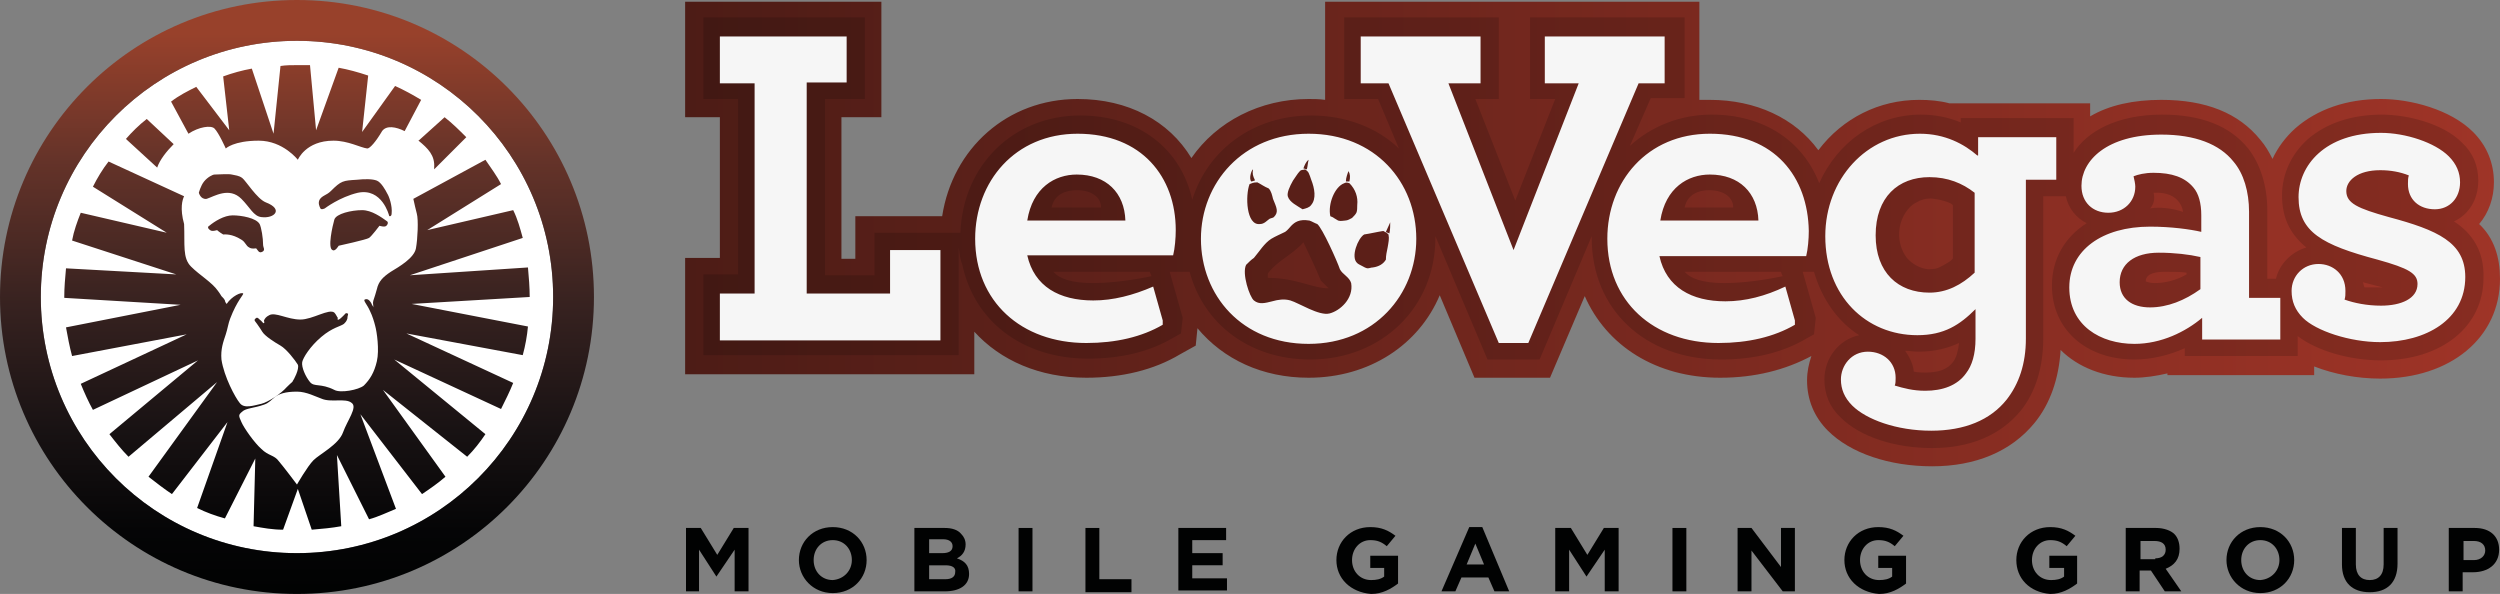 <svg version="1.1" id="Layer_1" xmlns="http://www.w3.org/2000/svg" xmlns:xlink="http://www.w3.org/1999/xlink" x="0" y="0" viewBox="0 0 287.9 68.4" xml:space="preserve"><rect x="0" y="0" width="287.9" height="68.4" fill="#808080" stroke="none"/><style type="text/css">.st0{fill:#010202;} .st1{fill:url(#XMLID_2_);} .st2{opacity:0.15;} .st3{fill:#F6F6F6;} .st4{fill:#FFFFFF;} .st5{fill:url(#SVGID_1_);}</style><path id="XMLID_3170_" class="st0" d="M79 60.8h1.7l1.9 3.1 1.9-3.1h1.7v7.3h-1.6v-4.8l-2.1 3.1-2-3.1v4.8H79v-7.3z"/><path id="XMLID_3167_" class="st0" d="M92 64.5c0-2.1 1.6-3.8 3.9-3.8s3.9 1.7 3.9 3.8c0 2.1-1.6 3.8-3.9 3.8S92 66.5 92 64.5zm6.1 0c0-1.3-.9-2.3-2.2-2.3s-2.2 1-2.2 2.3c0 1.3.9 2.3 2.2 2.3 1.3-.1 2.2-1.1 2.2-2.3z"/><path id="XMLID_3163_" class="st0" d="M105.4 60.8h3.4c.8 0 1.5.2 1.9.7.3.3.5.7.5 1.2 0 .8-.4 1.3-1 1.6.9.3 1.4.8 1.4 1.8 0 1.3-1.1 2-2.8 2h-3.5v-7.3zm4.3 2.1c0-.5-.4-.8-1.1-.8H107v1.6h1.5c.7 0 1.2-.2 1.2-.8zm-.8 2.2H107v1.6h1.9c.7 0 1.1-.3 1.1-.8.1-.5-.3-.8-1.1-.8z"/><path id="XMLID_3161_" class="st0" d="M117.3 60.8h1.6v7.3h-1.6v-7.3z"/><path id="XMLID_3159_" class="st0" d="M125 60.8h1.6v5.9h3.7v1.5H125v-7.4z"/><path id="XMLID_3157_" class="st0" d="M135.7 60.8h5.5v1.4h-3.9v1.5h3.5v1.4h-3.5v1.5h4V68h-5.6v-7.2z"/><path id="XMLID_3155_" class="st0" d="M153.9 64.5c0-2.1 1.6-3.8 3.9-3.8 1.3 0 2.1.4 2.9 1l-1 1.2c-.6-.5-1.1-.7-1.9-.7-1.2 0-2.1 1-2.1 2.3 0 1.3.9 2.3 2.2 2.3.6 0 1.1-.1 1.5-.4v-1h-1.6V64h3.2v3.2c-.8.6-1.8 1.2-3.1 1.2-2.4-.2-4-1.8-4-3.9z"/><path id="XMLID_3152_" class="st0" d="M169.2 60.7h1.5l3.1 7.4h-1.7l-.7-1.6h-3.1l-.7 1.6H166l3.2-7.4zm1.7 4.3l-1-2.4-1 2.4h2z"/><path id="XMLID_3150_" class="st0" d="M179.2 60.8h1.7l1.9 3.1 1.9-3.1h1.7v7.3h-1.6v-4.8l-2.1 3.1-2-3.1v4.8h-1.6v-7.3z"/><path id="XMLID_3148_" class="st0" d="M192.6 60.8h1.6v7.3h-1.6v-7.3z"/><path id="XMLID_3146_" class="st0" d="M200.2 60.8h1.5l3.4 4.5v-4.5h1.6v7.3h-1.4l-3.6-4.7v4.7h-1.6v-7.3z"/><path id="XMLID_3144_" class="st0" d="M212.4 64.5c0-2.1 1.6-3.8 3.9-3.8 1.3 0 2.1.4 2.9 1l-1 1.2c-.6-.5-1.1-.7-1.9-.7-1.2 0-2.1 1-2.1 2.3 0 1.3.9 2.3 2.2 2.3.6 0 1.1-.1 1.5-.4v-1h-1.6V64h3.2v3.2c-.8.6-1.8 1.2-3.1 1.2-2.4-.2-4-1.8-4-3.9z"/><path id="XMLID_3142_" class="st0" d="M232.2 64.5c0-2.1 1.6-3.8 3.9-3.8 1.3 0 2.1.4 2.9 1l-1 1.2c-.6-.5-1.1-.7-1.9-.7-1.2 0-2.1 1-2.1 2.3 0 1.3.9 2.3 2.2 2.3.6 0 1.1-.1 1.5-.4v-1H236V64h3.2v3.2c-.8.6-1.8 1.2-3.1 1.2-2.4-.2-3.9-1.8-3.9-3.9z"/><path id="XMLID_3139_" class="st0" d="M244.9 60.8h3.4c.9 0 1.7.3 2.1.7.4.4.6 1 .6 1.7 0 1.2-.6 1.9-1.6 2.3l1.8 2.6h-1.9l-1.6-2.4h-1.3v2.4h-1.6v-7.3zm3.3 3.5c.8 0 1.2-.4 1.2-1 0-.7-.5-1-1.3-1h-1.6v2.1h1.7z"/><path id="XMLID_3136_" class="st0" d="M256.4 64.5c0-2.1 1.6-3.8 3.9-3.8s3.9 1.7 3.9 3.8c0 2.1-1.6 3.8-3.9 3.8s-3.9-1.8-3.9-3.8zm6.1 0c0-1.3-.9-2.3-2.2-2.3s-2.2 1-2.2 2.3c0 1.3.9 2.3 2.2 2.3 1.3-.1 2.2-1.1 2.2-2.3z"/><path id="XMLID_3134_" class="st0" d="M269.7 65v-4.2h1.6V65c0 1.2.6 1.8 1.6 1.8s1.6-.6 1.6-1.8v-4.2h1.6v4.1c0 2.2-1.2 3.3-3.2 3.3s-3.2-1.1-3.2-3.2z"/><path id="XMLID_3131_" class="st0" d="M282 60.8h3c1.8 0 2.8 1 2.8 2.5 0 1.7-1.3 2.6-3 2.6h-1.2v2.2H282v-7.3zm2.9 3.7c.8 0 1.3-.5 1.3-1.1 0-.7-.5-1.1-1.3-1.1h-1.2v2.2h1.2z"/><linearGradient id="XMLID_2_" gradientUnits="userSpaceOnUse" x1="78.873" y1="26.934" x2="287.924" y2="26.934"><stop offset="0" stop-color="#4D1C16"/><stop offset="1" stop-color="#9F3427"/></linearGradient><path id="XMLID_3130_" class="st1" d="M287.9 32.1c0 6.8-5.7 11.5-13.8 11.5-2.6 0-5.3-.5-7.6-1.4v1h-16.9V43c-1.3.3-2.6.5-3.8.5-3.5 0-6.5-1.2-8.5-3.2-.2 3.3-1.2 6.2-3 8.4-2.7 3.3-6.8 5-11.8 5-4.9 0-9.4-1.5-12-4.1-1.6-1.6-2.4-3.6-2.4-5.8 0-1 .2-1.9.5-2.8-3 1.6-6.5 2.5-10.5 2.5-7.4 0-13.1-3.7-15.6-9.4l-4 9.4h-8.7l-4-9.5c-2.4 5.7-8.1 9.5-15.1 9.5-5.3 0-9.8-2.1-12.8-5.7l-.2 2-1.8 1c-3 1.8-6.7 2.7-10.8 2.7-5.4 0-9.9-2-12.9-5.3v4.9H78.9V29.7h4V13.5h-4V.2h22.6v13.3h-4.6v16.3h1.6v-4.9h10c1.2-7.8 7.5-13.5 15.6-13.5 5.8 0 10.5 2.5 13.1 6.8 2.9-4.2 7.9-6.8 13.5-6.8.6 0 1.2 0 1.9.1V.2h43.1v11.3h1.2c5.3 0 9.8 2.1 12.5 5.8 2.8-3.7 7-5.8 11.6-5.8 1.2 0 2.4.1 3.5.4h16.2v1.5c2.2-1.3 5-1.9 8.2-1.9 5.1 0 8.9 1.5 11.4 4.6.6.7 1 1.4 1.4 2.2.6-1.3 1.5-2.5 2.6-3.5 2.5-2.2 5.9-3.4 9.9-3.4 3.4 0 8 1.2 10.6 3.8 1.6 1.6 2.4 3.6 2.4 5.8 0 1.8-.6 3.5-1.7 4.8 1.7 1.6 2.4 3.8 2.4 6.3z"/><g id="XMLID_3126_" class="st2"><path id="XMLID_3127_" class="st0" d="M282.6 25.5c1.7-.8 2.8-2.5 2.8-4.7 0-1.7-.6-3.2-1.9-4.4-2.2-2.2-6.3-3.2-9.2-3.2-3.5 0-6.4 1-8.5 2.8-1.9 1.7-3 4-3 6.5 0 2.8 1.1 4.6 2.8 6-1.7.5-3.1 1.9-3.5 3.6h-1v-7.9c0-2.8-.8-5.3-2.2-7.1-2.1-2.6-5.4-3.9-9.9-3.9-5.3 0-8.7 2-10.2 4.4v-4h-13v.5c-1.4-.6-3-.9-4.6-.9-5.2 0-9.6 3.2-11.7 7.9-1.9-4.9-6.4-7.9-12.4-7.9-3.7 0-7 1.4-9.4 3.6l2.4-5.5h3.9V2h-17.8v9.4h2.9l-4.6 11.7-4.6-11.7h2.7V2h-17.8v9.4h3.9l2.4 5.7c-2.5-2.4-6.1-3.8-10.1-3.8-6.6 0-11.9 3.9-13.7 9.7-1.3-5.9-6.2-9.7-12.9-9.7-7.7 0-13.5 5.7-13.8 13.5h-9.9v4.9H95V11.4h4.6V2H81v9.4h4v20.2h-4v9.3h29.4V28.5c.1.7.2 1.5.4 1.9.7 3.3 2.4 6 4.9 7.9 2.5 1.9 5.8 3 9.6 3s7.1-.8 9.8-2.4l.9-.5.2-1.8-1.5-5.3H137c1.6 6 6.9 10.1 13.9 10.1 8.2 0 14.4-6 14.4-14v-.2l6 14.2h6l6-14.2v.2c0 8.2 6.1 14 14.9 14 3.8 0 7.1-.8 9.8-2.4l.9-.5.2-1.9-1.5-5.3h1.3c.9 3.1 2.7 5.7 5.2 7.3-2.3.5-4 2.6-4 5.1 0 1.7.6 3.2 1.9 4.4 2.2 2.2 6.2 3.5 10.5 3.5 4.4 0 7.9-1.5 10.2-4.3 1.7-2.1 2.6-5 2.6-8.3V22.6h2.6c.3 1.4 1.2 2.5 2.4 3.1-2.5 1.6-4 4.1-4 7.2 0 5 3.9 8.5 9.5 8.5 2 0 4-.5 5.8-1.3v.9h13v-2.3c2.2 1.7 6 2.8 9.6 2.8 7 0 11.8-3.9 11.8-9.5.1-3.2-1.4-5.2-3.4-6.5zM124 21.9c1.7 0 2.8.8 2.8 2h-5.7c.3-1.5 1.6-2 2.9-2zm1.9 10.7c-2.5 0-3.9-.5-4.6-1.3h11.1c.2.4.2.5.2.5s-3.5.8-6.7.8zM146 32v-.5c1.1-1.5 2.9-2.2 4.1-3.6.7 1.5 1.4 2.9 2 4.4l.9.9c-1.9 0-3.7-1.2-7-1.2zm50.8-10.1c1.7 0 2.8.8 2.8 2H194c.3-1.5 1.6-2 2.8-2zm1.8 10.7c-2.5 0-3.9-.5-4.6-1.3h11.1c.1.4.2.5.2.5s-3.5.8-6.7.8zm21.4-8.8c.3-.3.7-.5 1.1-.7.5-.2 1.1-.3 1.6-.2.3 0 2.2.4 2.2.8v6c0 .3-1.2.9-1.4 1-.5.3-1 .3-1.5.3-.9-.1-1.8-.6-2.4-1.3-1.3-1.7-1.2-4.3.4-5.9zm4.9 17.9c-.6.8-1.6 1.2-3.1 1.2-.5 0-.9 0-1.4-.1-.1-.9-.5-1.7-1-2.4.5 0 1 .1 1.5.1 1.9 0 3.4-.4 4.7-1-.1.9-.3 1.7-.7 2.2zM248 22.2c3.2-.2 3.4 2.2 3.4 2.2-1.2-.4-2.7-.6-3.8-.4.4-.4.6-1.1.4-1.8zm3.8 9.4c-1.2.7-2.5 1-3.7 1-.6 0-1-.2-1-.2 0-1 1.4-1.1 2.2-1.1.9 0 1.8 0 2.5.1v.2zm20.5 1.5c-.1-.2-.1-.4-.2-.6.8.2 1.5.4 2.3.6h-2.1z"/></g><path id="XMLID_3023_" class="st3" d="M227.4 31.4c-1.5 1.4-3.2 2.3-5.2 2.3-3.6 0-6.2-2.3-6.2-6.6 0-4.4 2.6-6.7 6.2-6.7 2.1 0 3.8.7 5.2 1.8v9.2zm.3-13.5c-1.5-1.3-3.7-2.5-6.6-2.5-6.1 0-10.9 5.2-10.9 11.8 0 6.9 4.7 11.4 10.6 11.4 3.1 0 4.9-1.2 6.7-3V39c0 1.8-.4 3.1-1.1 4-1 1.4-2.7 2-4.7 2-1.4 0-2.5-.3-3.5-.6.1-.2.1-.6.1-.9 0-1.8-1.4-3-3.2-3-1.9 0-3.1 1.6-3.1 3.2 0 1.1.4 2.1 1.3 3 1.6 1.6 5.1 2.9 9.1 2.9 3.8 0 6.8-1.2 8.7-3.6 1.4-1.8 2.2-4.1 2.2-7V20.7h3.5v-4.9h-9v2.1h-.1zm25.7 15.4c-1.8 1.3-3.8 2.1-5.8 2.1-2.1 0-3.5-1-3.5-2.9 0-2.1 1.7-3.4 4.5-3.4 1.8 0 3.5.2 4.8.5v3.7zm5.6-8.9c0-2.3-.6-4.4-1.8-5.8-1.6-2-4.4-3.1-8.3-3.1-6.3 0-9.2 3-9.2 5.9 0 1.9 1.3 3.1 3.1 3.1s3.1-1.3 3.1-3c0-.3-.1-.8-.2-1.2.5-.2 1.3-.4 2.3-.4 2.1 0 3.6.5 4.6 1.7.6.7.9 1.8.9 3.2v1.9c-1.3-.3-3.5-.6-5.9-.6-5.5 0-9.3 2.7-9.3 7 0 4.4 3.6 6.5 7.5 6.5 3.1 0 5.9-1.4 7.8-3v2.5h9v-4.8H259v-9.9zM191.7 9.5V4.2h-13.8v5.4h3.9l-7.5 19.2-7.5-19.2h3.7V4.2h-13.8v5.4h3.2l12.7 29.9h3.4l12.7-29.9h3v-.1zm-.5 15.9c.6-3.8 3.2-5.3 5.7-5.3 3.4 0 5.5 2.1 5.6 5.3h-11.3zm5.7-10c-7.2 0-11.8 5.5-11.8 12.1 0 7.2 5.3 12 12.8 12 3.4 0 6.4-.7 8.8-2.1v-.5l-1.1-3.9c-2.3 1.1-4.6 1.7-6.9 1.7-3.9 0-6.8-1.6-7.6-5.2H208c.2-.8.3-2 .3-2.9-.1-6.2-3.9-11.2-11.4-11.2zm78.2 9.6c-3.6-1-4.9-1.6-4.9-3 0-1.2 1.3-2.4 3.9-2.4 1.2 0 2.3.2 3.3.6-.1.3-.1.6-.1 1 0 1.8 1.3 2.9 3.1 2.9 1.7 0 2.9-1.3 2.9-3.1 0-1.1-.4-2.1-1.3-3-1.6-1.6-5-2.7-7.8-2.7-6.5 0-9.5 3.8-9.5 7.4 0 4 2.7 5.5 9.1 7.2 3.6 1 4.6 1.6 4.6 2.8 0 1.7-1.9 2.5-4.2 2.5-1.6 0-3.1-.3-4.2-.7.1-.3.1-.6.1-1 0-2-1.5-3.1-3.1-3.1-1.8 0-3.1 1.4-3.1 3.1 0 1.2.4 2.2 1.3 3.1 1.5 1.5 5.4 2.8 8.9 2.8 5.3 0 9.8-2.6 9.8-7.5 0-4-3.2-5.4-8.8-6.9zM160 26.9c-.1-.1-.3-.1-.4-.2.2-.4.3-.7.5-1.1 0 .3 0 .9-.1 1.3zm-.2 1.6c-.1.5-.2.9-.2 1.4-.3.5-.8.8-1.5.9-.2 0-.4.1-.6.1-.2 0-.5-.2-.7-.3-.2-.1-.4-.2-.5-.3-.8-.7.1-2.9.8-3.3.7-.1 1.5-.3 2.2-.4.2.1.4.2.6.4.1.5 0 .9-.1 1.5zm-4.9-3.1c-.2 0-.5.1-.8 0-.2-.1-.3-.2-.5-.3-.1-.1-.2-.1-.4-.2-.3-1.4.5-3.4 1.6-3.8.2-.1.3-.1.6 0 .7.7 1 1.6.9 2.5 0 .3 0 .7-.1.9-.1.2-.3.4-.5.6-.2.1-.5.3-.8.3zm-1.8 10.7c-1.2.3-3.5-1.2-4.5-1.5-.7-.2-1.4-.1-2.1.1-.8.2-1.5.4-2.1-.1-.5-.4-1.4-3.1-.9-4.1.3-.3.6-.6.9-.8.6-.7 1.2-1.7 2-2.2.5-.3 1-.5 1.6-.8.3-.2.5-.5.7-.7.4-.4.9-.8 2.1-.6.3.1.6.3.9.4.6.5 2.3 4.3 2.6 5.2.3.6 1.1.9 1.3 1.6.3 1.8-1.3 3.2-2.5 3.5zm-9.2-14.9c.3-.1.4-.2.9-.2.4.2.8.5 1.3.7.3.3.4.8.5 1.2.4 1 .7 1.5.1 2.1-.1.1-.3.1-.5.2-.3.2-.6.6-1.1.6-1.6.2-1.7-3.3-1.2-4.6zm.4-1.7c-.1.5 0 .8.2 1.2v.1c-.1 0-.3.1-.4.1-.3-.3 0-1.3.2-1.4zm4.6 1.3c.3-.4.5-.8.8-1.1.2-.2.4-.1.6-.2.1.1.3.2.4.4.1.2.2.5.3.8.4 1 .6 2.2 0 2.9-.2.3-.6.4-1 .5-.6-.4-1.5-.8-1.7-1.5-.1-.4.2-1.1.6-1.8zm1.8-2.4c-.1.4-.1.7-.2 1.1-.1 0-.3-.1-.4-.1.1-.3.3-.8.6-1zm4.6 1.3c.2.4.2.7.1 1.2h-.4v-.1c0-.3.2-.9.3-1.1zm-4.6-4.3c-7.6 0-12.4 5.7-12.4 12.1 0 6.5 4.7 12.1 12.4 12.1 7.6 0 12.4-5.7 12.4-12.1 0-6.5-4.7-12.1-12.4-12.1zm-48.2 18.4h-9.6V9.5h4.6V4.2H82.9v5.4h4v24.2h-4v5.4h25.4V28.8h-5.8v5zm15.8-8.4c.6-3.8 3.2-5.3 5.7-5.3 3.4 0 5.5 2.1 5.6 5.3h-11.3zm5.8-10c-7.2 0-11.8 5.5-11.8 12.1 0 7.2 5.3 12 12.8 12 3.4 0 6.4-.7 8.8-2.1v-.5l-1.1-3.9c-2.3 1-4.6 1.6-6.9 1.6-3.9 0-6.8-1.6-7.6-5.2h16.8c.2-.8.3-2 .3-2.9 0-6.1-3.9-11.1-11.3-11.1z"/><g><path class="st4" d="M34.2 4.7c16.3 0 29.5 13.2 29.5 29.5S50.5 63.7 34.2 63.7 4.7 50.5 4.7 34.2 17.9 4.7 34.2 4.7z"/><linearGradient id="SVGID_1_" gradientUnits="userSpaceOnUse" x1="34.203" y1="68.139" x2="34.203" y2="-.263"><stop offset="0" stop-color="#010202"/><stop offset=".103" stop-color="#050506"/><stop offset=".271" stop-color="#181213"/><stop offset=".483" stop-color="#372220"/><stop offset=".728" stop-color="#653329"/><stop offset=".94" stop-color="#98412B"/></linearGradient><path class="st5" d="M48.2 16.2c1.1.9 1.9 1.7 1.8 3.1v.2l3.7-3.7c-.8-.8-1.6-1.6-2.5-2.3l-3 2.7c-.1-.1 0-.1 0 0zm-17.6 7.1c-1-.4-2.3-2.5-2.7-2.8-.4-.3-.8-.3-1.2-.4-.4-.1-1.5 0-2 0-.2 0-.8.3-1.2.8-.4.5-.6 1.3-.6 1.3s.2.8.9.7c.9-.3 2.6-1.4 4 0 1 1 1.4 2 2.3 2.1 1.5.2 2.6-.9.5-1.7zm-5.9-8.5c.5.5 1.3 2.3 1.3 2.3s.9-.9 3.8-.9c2.8 0 4.5 2.2 4.5 2.2s.9-2.2 4.1-2.2c1.7 0 3.1.8 3.9.9.3 0 1-.8 1.7-2 .5-.7 1.6-.5 2.6 0l1.9-3.6c-1-.6-1.9-1.1-3-1.6l-3.8 5.3.7-6.5c-1.2-.4-2.3-.7-3.4-.9L36.4 15l-.7-7.5h-1.5c-.6 0-1.3 0-1.9.1l-.8 7.8L29 7.9c-1.1.2-2.2.5-3.3.9l.7 6.2-3.8-5c-1 .5-2 1-2.9 1.7l2 3.7c1.2-.8 2.6-1 3-.6zm13.8 10.5c-.2.7-.8 3.3-.2 3.5.3.2.7-.5.7-.5s3.2-.7 3.5-.9c.3-.2 1.2-1.4 1.2-1.4s.6.2.8 0c.2-.2.2-.4.1-.5-.7-.5-1.8-1.3-2.9-1.3-1.2 0-3 .4-3.2 1.1zm-11.7-.5c-1 0-2.1.7-2.7 1.2-.2.1-.2.3.1.5.2.2.8 0 .8 0s.2.2.7.5c.2 0 1-.1 2.1.6.5.3.5.7.9.9.3.2.7.1.8.1.2.2.3.6.7.4.4-.2.1-.5.1-.8 0-.8-.2-2-.4-2.4-.4-.7-2.1-1-3.1-1zM61 34.2c0-1.1-.1-2.3-.2-3.4l-13.6.9 13-4.3c-.3-1.1-.6-2.2-1.1-3.2l-9.9 2.3 8.5-5.3c-.5-1-1.2-1.9-1.8-2.8l-8.3 4.5c.1.5.3 1.3.4 1.7.2.7.1 2.9-.1 4S46 30.7 45 31.3c-.9.6-1.4 1.1-1.6 2-.1.4-.3 1-.4 1.3-.1.3 0 .5 0 .8 0-.1-.2-.3-.2-.4-.3-.6-.6-.6-.8-.5-.2.1.3.6.6 1.3.3.6.5 1.3.6 1.7.2.7.5 2.8.2 4.1-.3 1.3-.8 2.1-1.5 2.8-.6.5-2.7.9-3.4.5-1.6-.8-2.3-.3-2.8-.9-.5-.6-1-1.7-.9-2.3.1-.5.9-1.8 2.2-2.9 1.3-1.1 2.2-1.2 2.6-1.5.2-.2.3-.3.4-.6 0-.4.2-.6 0-.6-.2-.1-.2 0-.4.2-.3.3-.6.6-.7.5-.1-.1 0 0 0-.2-.1-.1-.2-.4-.4-.6-.6-.5-2.5.8-3.9.8-1.5 0-2.9-.9-3.6-.5-.4.2-.5.4-.6.6 0 .2.1.2 0 .3-.1.1-.2-.2-.5-.4-.2-.2-.3-.3-.5-.1-.2.2 0 .3.2.6s.5.7.6.9c.3.5 1.4 1.2 2.1 1.6.7.4 1.7 1.7 2 2.2.2.5-.5 1.8-.6 1.9 0 .1 0 0-.7.7-.6.7-2.1 1.7-2.9 1.9-.9.2-2 .6-2.5-.1-.5-.6-1.8-3-2.1-5-.1-1.2.2-2 .5-2.9.2-.6.3-1.3.5-1.8.8-2.1 1.6-2.8 1.5-2.9-.2-.2-1.3.3-1.9 1.2-.1-.1-.2-.3-.2-.4-.1-.2-.2-.3-.4-.5-.1-.2-.2-.3-.4-.6-.7-1-2.1-1.8-3.1-2.8-1-1-.7-2.5-.8-4.9-.5-1.8-.2-2.8 0-3.2l-8.7-4c-.7.9-1.3 1.9-1.8 2.9l8.5 5.3-9.9-2.3c-.4 1-.8 2.1-1 3.2l12 3.9-12.7-.7c-.1 1.1-.2 2.2-.2 3.3v.1l13.4.8-13.2 2.6c.2 1.1.4 2.2.7 3.3l13.2-2.5-12.2 5.7c.4 1 .9 2.1 1.4 3l12.1-5.7L12.6 50c.7.9 1.4 1.8 2.2 2.6L25 44l-7.9 10.9c.9.7 1.8 1.4 2.7 2l6.4-8.3-3.5 9.9c1 .5 2.1.9 3.2 1.2l3.5-6.9-.2 7.8c1.1.2 2.2.4 3.4.4l1.7-4.7 1.6 4.7c1.2-.1 2.3-.2 3.4-.4l-.5-8.2 3.7 7.4c1.1-.3 2.1-.8 3.1-1.2l-4.1-10.9 7.1 9.2c.9-.6 1.9-1.3 2.7-2l-7.2-10 9.7 7.7c.8-.8 1.5-1.7 2.1-2.6l-10.5-8.6 12.3 5.7c.5-1 1-2 1.4-3l-12.3-5.7 13.4 2.5c.3-1.1.5-2.2.6-3.3L47.4 35l13.6-.8zM39.5 49.8c-.5 1.4-2.7 2.5-3.4 3.2-.7.7-1.9 2.8-1.9 2.8s-1.5-2-2.1-2.7c-.5-.7-1.2-.6-2-1.4-.8-.7-2-2.4-2.3-3.1-.3-.7-.4-.8.1-1.2.4-.4 1.4-.4 2.5-.8 1.2-.4 1-1.5 3.8-1.5 1.1 0 2.2.6 2.8.8 1.1.5 2.8-.1 3.5.5.7.5-.5 2-1 3.4zM34.2 0C15.3 0 0 15.3 0 34.2c0 18.9 15.3 34.2 34.2 34.2 18.9 0 34.2-15.3 34.2-34.2C68.4 15.3 53.1 0 34.2 0zm0 63.7c-16.3 0-29.5-13.2-29.5-29.5S17.9 4.7 34.2 4.7s29.5 13.2 29.5 29.5-13.2 29.5-29.5 29.5zM20 16.6l-3.1-2.9c-.9.7-1.7 1.5-2.4 2.3l3.6 3.3c.3-.9 1.1-1.9 1.9-2.7zm24.9 8.3c.1 0 .2-.1.2-.3.1-.9-.3-2-.5-2.3-.2-.4-.7-1.3-1.2-1.5-.5-.2-1.4-.2-2.3-.1-1.6.1-1.8.1-3 1.3-.5.5-1 .5-1.3 1-.2.4 0 .8.1 1 .1.2.5 0 .5 0s1.7-1.3 3.8-1.8c2.8-.6 3.6 2.6 3.6 2.6s0 .1.1.1z"/><g id="Flares_-_Head_1_"><defs><path id="Clip_-_Head_1_" d="M34.2 0C15.3 0 0 15.3 0 34.2c0 18.9 15.3 34.2 34.2 34.2 18.9 0 34.2-15.3 34.2-34.2C68.4 15.3 53.1 0 34.2 0zm0 63.7c-16.3 0-29.5-13.2-29.5-29.5S17.9 4.7 34.2 4.7s29.5 13.2 29.5 29.5-13.2 29.5-29.5 29.5z"/></defs><clipPath id="Clip_-_Head_2_"><use xlink:href="#Clip__x002D__Head_1_" overflow="visible"/></clipPath></g></g></svg>